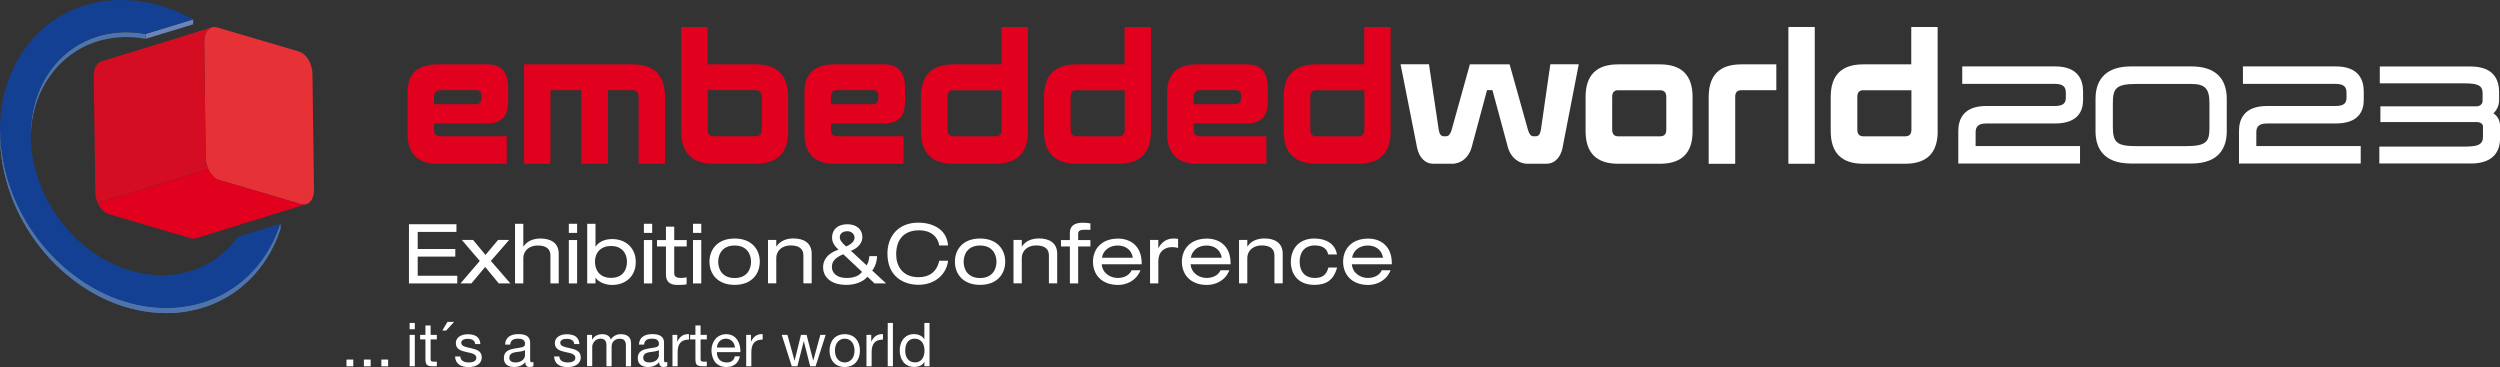 <?xml version="1.0" encoding="UTF-8"?><svg id="Layer_2" xmlns="http://www.w3.org/2000/svg" xmlns:xlink="http://www.w3.org/1999/xlink" viewBox="0 0 329.01 48.3"><rect x="0" y="0" width="329.01" height="48.3" fill="#333333" stroke="none"/><defs><style>.cls-1{fill:none;}.cls-2{clip-path:url(#clippath);}.cls-3{fill:#e63137;}.cls-4{fill:#fff;}.cls-5{fill:#6a84b7;}.cls-6{fill:#d40d22;}.cls-7{fill:#e2001f;}.cls-8{fill:#134093;}.cls-9{fill:#4f73ab;}.cls-10{clip-path:url(#clippath-1);}</style><clipPath id="clippath"><path class="cls-1" d="M16.1,4.25c-7.12,.29-12.06,6.07-12.06,13.48v.64c0-7.4,4.94-13.19,12.06-13.48,.18,0,.36-.01,.54-.01,.84,0,1.68,.08,2.51,.23v-.64c-.83-.15-1.67-.23-2.51-.23-.18,0-.36,0-.54,.01"/></clipPath><clipPath id="clippath-1"><path class="cls-1" d="M0,17.74C0,19.01,.11,20.33,.36,21.67c1.96,10.94,11.49,19.53,21.49,19.53,.23,0,.47,0,.7-.01,6.98-.28,12.31-4.73,14.36-11.09v-.64c-2.05,6.35-7.38,10.8-14.36,11.08-.24,0-.47,.01-.7,.01C11.85,40.55,2.31,31.96,.36,21.02,.11,19.68,0,18.37,0,17.09v.65Z"/></clipPath></defs><g id="Header"><g><g><polygon class="cls-4" points="53.82 29.51 60.07 29.51 60.07 30.52 54.97 30.52 54.97 32.77 59.92 32.77 59.92 33.77 54.97 33.77 54.97 36.29 60.18 36.29 60.18 37.3 53.82 37.3 53.82 29.51"/><polygon class="cls-4" points="65.55 31.58 67 31.58 64.6 34.34 67.17 37.3 65.64 37.3 63.85 35.13 62.04 37.3 60.6 37.3 63.14 34.34 60.78 31.58 62.26 31.58 63.89 33.55 65.55 31.58"/><g><path class="cls-4" d="M67.78,29.45h1.09v3h.02c.51-.8,1.42-1.06,2.24-1.06,1.37,0,2.4,.59,2.4,2.02v3.89h-1.09v-3.67c0-.84-.52-1.32-1.69-1.32-.99,0-1.88,.58-1.88,1.7v3.29h-1.09v-7.85Z"/><path class="cls-4" d="M74.86,29.45h1.09v1.2h-1.09v-1.2Zm0,2.14h1.09v5.71h-1.09v-5.71Z"/><path class="cls-4" d="M77.28,29.45h1.09v3h.02c.44-.69,1.32-.99,2.17-.99,1.72,0,3.11,1.1,3.11,3.02s-1.38,3.02-3.11,3.02c-.84,0-1.74-.33-2.17-.93h-.02v.73h-1.09v-7.85Zm3.14,2.92c-1.28,0-2.12,.8-2.12,2.1,0,1.08,.63,2.1,2.12,2.1s2.09-1.02,2.09-2.1c0-1.31-.83-2.1-2.09-2.1"/><path class="cls-4" d="M84.74,29.45h1.09v1.2h-1.09v-1.2Zm0,2.14h1.09v5.71h-1.09v-5.71Z"/><path class="cls-4" d="M87.64,29.83h1.09v1.76h1.64v.85h-1.64v3.52c0,.46,.33,.62,.88,.62,.25,0,.5-.03,.75-.08v.92c-.37,.07-.77,.08-1.22,.08-1.07,0-1.5-.52-1.5-1.35v-3.71h-1.18v-.85h1.18v-1.76Z"/><path class="cls-4" d="M91.2,29.45h1.09v1.2h-1.09v-1.2Zm0,2.14h1.09v5.71h-1.09v-5.71Z"/><path class="cls-4" d="M96.68,31.39c2.22,0,3.31,1.41,3.31,3.05s-1.09,3.05-3.31,3.05-3.31-1.41-3.31-3.05,1.09-3.05,3.31-3.05m0,.92c-1.58,0-2.16,1.1-2.16,2.14s.58,2.14,2.16,2.14,2.16-1.1,2.16-2.14-.58-2.14-2.16-2.14"/><path class="cls-4" d="M101.07,31.58h1.09v.86h.02c.51-.8,1.42-1.06,2.24-1.06,1.37,0,2.4,.59,2.4,2.02v3.89h-1.09v-3.67c0-.84-.52-1.32-1.69-1.32-.99,0-1.88,.58-1.88,1.7v3.29h-1.09v-5.71Z"/><path class="cls-4" d="M114.16,36.41c-.59,.72-1.68,1.08-2.77,1.08-2.34,0-3.07-1.29-3.07-2.32,0-.97,.58-1.82,2.03-2.32-.69-.61-.85-1.14-.85-1.58,0-1.05,.73-1.76,2.02-1.76s1.97,.76,1.97,1.69c0,.61-.36,1.35-1.5,1.81l2.06,1.91c.22-.36,.32-.68,.36-1.21h1.02c-.02,.6-.17,1.24-.64,1.9l1.83,1.69h-1.52l-.94-.88Zm-3.19-2.95c-1.21,.51-1.49,1.06-1.49,1.68s.45,1.44,1.97,1.44c.76,0,1.54-.19,2-.8l-2.47-2.32Zm.37-1.02c.82-.34,1.12-.77,1.12-1.17,0-.45-.39-.84-.94-.84-.7,0-1,.39-1,.78s.27,.72,.82,1.22"/><path class="cls-4" d="M123.61,32.31c-.17-1.08-1.02-2-2.66-2-1.84,0-3.01,1.06-3.01,3.18,0,1.47,.8,2.99,2.94,2.99,1.36,0,2.4-.65,2.73-2.17h1.16c-.18,1.72-1.67,3.17-3.89,3.17-1.96,0-4.09-1.08-4.09-4.11,0-2.27,1.42-4.07,4.08-4.07,1.56,0,3.71,.66,3.9,3h-1.16Z"/><path class="cls-4" d="M128.98,31.39c2.22,0,3.31,1.41,3.31,3.05s-1.09,3.05-3.31,3.05-3.31-1.41-3.31-3.05,1.09-3.05,3.31-3.05m0,.92c-1.58,0-2.16,1.1-2.16,2.14s.58,2.14,2.16,2.14,2.16-1.1,2.16-2.14-.58-2.14-2.16-2.14"/><path class="cls-4" d="M133.38,31.58h1.09v.86h.02c.51-.8,1.42-1.06,2.24-1.06,1.37,0,2.4,.59,2.4,2.02v3.89h-1.09v-3.67c0-.84-.52-1.32-1.69-1.32-.99,0-1.88,.58-1.88,1.7v3.29h-1.09v-5.71Z"/><path class="cls-4" d="M140.79,30.73c0-1.06,.65-1.42,1.76-1.42,.34,0,.63,.05,.95,.09v.85c-.21-.01-.41-.02-.61-.02-.71,0-1,.09-1,.56v.8h1.61v.85h-1.61v4.86h-1.09v-4.86h-1.17v-.85h1.17v-.85Z"/><path class="cls-4" d="M144.99,34.77c.09,1.18,1.13,1.81,2.1,1.81,.62,0,1.47-.21,1.84-1.01h1.16c-.55,1.37-1.82,1.93-2.94,1.93-2.22,0-3.31-1.41-3.31-3.05s1.09-3.05,3.31-3.05c1.5,0,3.1,.87,3.1,3.24v.14h-5.25Zm4.1-.85c-.16-1.04-.97-1.61-2-1.61s-1.91,.59-2.07,1.61h4.07Z"/><path class="cls-4" d="M151.35,31.58h1.09v1.05h.02c.51-.91,1.24-1.24,1.96-1.24,.27,0,.41,.01,.62,.06v1.18c-.27-.07-.48-.11-.77-.11-1.08,0-1.83,.63-1.83,1.88v2.9h-1.09v-5.71Z"/><path class="cls-4" d="M156.69,34.77c.09,1.18,1.13,1.81,2.1,1.81,.62,0,1.47-.21,1.84-1.01h1.16c-.54,1.37-1.82,1.93-2.94,1.93-2.22,0-3.31-1.41-3.31-3.05s1.09-3.05,3.31-3.05c1.5,0,3.1,.87,3.1,3.24v.14h-5.26Zm4.1-.85c-.16-1.04-.97-1.61-2-1.61s-1.91,.59-2.07,1.61h4.07Z"/><path class="cls-4" d="M163.06,31.58h1.09v.86h.02c.51-.8,1.42-1.06,2.24-1.06,1.37,0,2.4,.59,2.4,2.02v3.89h-1.09v-3.67c0-.84-.52-1.32-1.69-1.32-.99,0-1.88,.58-1.88,1.7v3.29h-1.09v-5.71Z"/><path class="cls-4" d="M175.97,35.2c-.46,1.71-1.49,2.29-2.98,2.29-2.27,0-3.11-1.54-3.11-3.02,0-1.69,1.04-3.08,3.1-3.08,1.53,0,2.74,.69,2.97,2.1h-1.16c-.13-.74-.72-1.19-1.73-1.19-1.4,0-2.02,.92-2.02,2.14s.62,2.14,2.02,2.14c.98,0,1.52-.42,1.76-1.37h1.16Z"/><path class="cls-4" d="M177.91,34.77c.09,1.18,1.13,1.81,2.1,1.81,.62,0,1.47-.21,1.84-1.01h1.16c-.55,1.37-1.82,1.93-2.94,1.93-2.22,0-3.31-1.41-3.31-3.05s1.09-3.05,3.31-3.05c1.5,0,3.1,.87,3.1,3.24v.14h-5.25Zm4.1-.85c-.16-1.04-.97-1.61-2-1.61s-1.91,.59-2.07,1.61h4.07Z"/><rect class="cls-4" x="45.6" y="47.32" width=".89" height=".89"/><rect class="cls-4" x="47.89" y="47.32" width=".89" height=".89"/><rect class="cls-4" x="50.19" y="47.32" width=".89" height=".89"/><path class="cls-4" d="M54.59,43.33h-.68v-.83h.68v.83Zm-.68,.74h.68v4.13h-.68v-4.13Z"/><path class="cls-4" d="M56.67,44.07h.82v.6h-.82v2.56c0,.32,.09,.37,.51,.37h.31v.6h-.52c-.7,0-.98-.14-.98-.9v-2.63h-.7v-.6h.7v-1.24h.68v1.24Z"/><polygon class="cls-4" points="58.89 42.36 59.76 42.36 58.72 43.5 58.21 43.5 58.89 42.36"/><path class="cls-4" d="M60.58,46.9c.02,.61,.56,.8,1.11,.8,.42,0,1-.1,1-.61,0-1.06-2.7-.34-2.7-1.93,0-.83,.81-1.17,1.54-1.17,.93,0,1.63,.29,1.69,1.29h-.68c-.04-.53-.52-.69-.96-.69-.41,0-.88,.11-.88,.53,0,.48,.72,.58,1.35,.72,.68,.15,1.35,.38,1.35,1.17,0,.99-.92,1.3-1.76,1.3-.93,0-1.71-.38-1.75-1.4h.68Z"/><path class="cls-4" d="M70.19,48.19c-.12,.07-.29,.11-.49,.11-.35,0-.57-.19-.57-.64-.38,.45-.88,.64-1.45,.64-.75,0-1.37-.33-1.37-1.16,0-.93,.69-1.14,1.4-1.27,.74-.15,1.39-.09,1.39-.61,0-.6-.5-.69-.92-.69-.57,0-1,.18-1.03,.78h-.68c.04-1.02,.82-1.38,1.75-1.38,.74,0,1.55,.17,1.55,1.13v2.12c0,.32,0,.46,.22,.46,.06,0,.14-.02,.21-.04v.53Zm-1.1-2.12c-.53,.39-2.06,0-2.06,1.02,0,.45,.38,.61,.8,.61,.89,0,1.26-.55,1.26-.93v-.69Z"/><path class="cls-4" d="M73.61,46.9c.02,.61,.56,.8,1.11,.8,.42,0,1-.1,1-.61,0-1.06-2.7-.34-2.7-1.93,0-.83,.81-1.17,1.54-1.17,.93,0,1.63,.29,1.69,1.29h-.68c-.04-.53-.52-.69-.96-.69-.41,0-.88,.11-.88,.53,0,.48,.72,.58,1.35,.72,.68,.15,1.35,.38,1.35,1.17,0,.99-.92,1.3-1.76,1.3-.93,0-1.71-.38-1.75-1.4h.68Z"/><path class="cls-4" d="M77.27,44.07h.64v.61h.02c.31-.47,.75-.7,1.33-.7,.51,0,.97,.19,1.13,.7,.28-.45,.76-.7,1.29-.7,.82,0,1.37,.34,1.37,1.2v3.03h-.68v-2.71c0-.51-.14-.92-.8-.92s-1.08,.42-1.08,1.05v2.57h-.68v-2.71c0-.54-.17-.92-.77-.92-.8,0-1.1,.73-1.1,1.05v2.57h-.68v-4.13Z"/><path class="cls-4" d="M87.81,48.19c-.12,.07-.29,.11-.49,.11-.35,0-.57-.19-.57-.64-.38,.45-.88,.64-1.45,.64-.75,0-1.37-.33-1.37-1.16,0-.93,.69-1.14,1.4-1.27,.74-.15,1.39-.09,1.39-.61,0-.6-.49-.69-.92-.69-.57,0-1,.18-1.03,.78h-.68c.04-1.02,.82-1.38,1.75-1.38,.74,0,1.55,.17,1.55,1.13v2.12c0,.32,0,.46,.22,.46,.06,0,.14-.02,.21-.04v.53Zm-1.1-2.12c-.53,.39-2.06,0-2.06,1.02,0,.45,.38,.61,.8,.61,.89,0,1.26-.55,1.26-.93v-.69Z"/><path class="cls-4" d="M88.49,44.07h.64v.87h.02c.33-.67,.78-.99,1.52-.97v.72c-1.09,0-1.49,.61-1.49,1.67v1.84h-.68v-4.13Z"/><path class="cls-4" d="M92.2,44.07h.82v.6h-.82v2.56c0,.32,.09,.37,.51,.37h.31v.6h-.52c-.7,0-.98-.14-.98-.9v-2.63h-.7v-.6h.7v-1.24h.68v1.24Z"/><path class="cls-4" d="M97.37,46.89c-.18,.92-.83,1.41-1.76,1.41-1.32,0-1.94-.92-1.98-2.17,0-1.25,.81-2.15,1.94-2.15,1.46,0,1.91,1.37,1.87,2.36h-3.09c-.02,.72,.38,1.36,1.29,1.36,.57,0,.95-.26,1.07-.81h.67Zm-.65-1.15c-.04-.65-.51-1.17-1.19-1.17s-1.14,.53-1.18,1.17h2.37Z"/><path class="cls-4" d="M98.19,44.07h.64v.87h.02c.33-.67,.78-.99,1.52-.97v.72c-1.09,0-1.49,.61-1.49,1.67v1.84h-.68v-4.13Z"/><polygon class="cls-4" points="107.34 48.2 106.62 48.2 105.79 44.92 105.77 44.92 104.94 48.2 104.2 48.2 102.88 44.07 103.63 44.07 104.56 47.45 104.58 47.45 105.41 44.07 106.15 44.07 107.02 47.45 107.03 47.45 107.96 44.07 108.66 44.07 107.34 48.2"/><path class="cls-4" d="M111.17,43.98c1.31,0,2,.95,2,2.16s-.69,2.16-2,2.16-2-.95-2-2.16,.69-2.16,2-2.16m0,3.72c.71,0,1.29-.56,1.29-1.56s-.57-1.57-1.29-1.57-1.29,.57-1.29,1.57,.57,1.56,1.29,1.56"/><path class="cls-4" d="M114.02,44.07h.64v.87h.02c.33-.67,.78-.99,1.52-.97v.72c-1.09,0-1.49,.61-1.49,1.67v1.84h-.68v-4.13Z"/><rect class="cls-4" x="116.83" y="42.5" width=".68" height="5.7"/><path class="cls-4" d="M122.33,48.2h-.68v-.56h-.02c-.22,.46-.74,.65-1.32,.65-1.27,0-1.9-1.01-1.9-2.17s.62-2.15,1.89-2.15c.41,0,1.04,.16,1.33,.65h.02v-2.12h.68v5.7Zm-1.92-.5c.92,0,1.26-.79,1.26-1.56,0-.81-.37-1.57-1.3-1.57s-1.24,.79-1.24,1.6,.4,1.52,1.28,1.52"/><path class="cls-7" d="M66.87,13.39c0,1.95-.89,2.85-2.74,2.85h-7.01v.83c0,.57,.27,.86,.8,.86h8.77v3.62h-9.07c-2.65,0-3.98-1.32-3.98-3.97v-5.47c0-2.44,1.33-3.64,3.98-3.64h6.51c1.83,0,2.74,1.01,2.74,3.05v1.87Zm-8.95-1.52c-.53,0-.8,.31-.8,.94v.9h5.58c.45,0,.68-.33,.68-.97,0-.59-.23-.88-.68-.88h-4.78Z"/><path class="cls-7" d="M87.53,21.55h-3.49V12.73c0-.57-.27-.86-.8-.86h-3.24v9.68h-3.5V11.87h-4.06v9.68h-3.47V8.47h14.26c2.86,0,4.29,1.43,4.29,4.3v8.78Z"/><path class="cls-7" d="M103.73,17.25c0,2.88-1.42,4.3-4.29,4.3h-5.5c-2.86,0-4.29-1.43-4.29-4.3V3.55h3.47v4.92h6.31c2.86,0,4.29,1.43,4.29,4.3v4.48Zm-10.6-5.38v5.18c0,.59,.27,.88,.82,.88h5.5c.53,0,.8-.29,.8-.88v-4.33c0-.57-.27-.86-.8-.86h-6.31Z"/><path class="cls-7" d="M119.1,13.39c0,1.95-.89,2.85-2.74,2.85h-7.01v.83c0,.57,.27,.86,.8,.86h8.77v3.62h-9.07c-2.65,0-3.98-1.32-3.98-3.97v-5.47c0-2.44,1.33-3.64,3.98-3.64h6.51c1.83,0,2.74,1.01,2.74,3.05v1.87Zm-8.95-1.52c-.53,0-.8,.31-.8,.94v.9h5.58c.44,0,.68-.33,.68-.97,0-.59-.23-.88-.68-.88h-4.78Z"/><path class="cls-7" d="M135.28,17.25c0,2.88-1.42,4.3-4.29,4.3h-5.5c-2.86,0-4.29-1.43-4.29-4.3v-4.48c0-2.88,1.42-4.3,4.29-4.3h6.31V3.55h3.47v13.7Zm-9.78-5.38c-.53,0-.8,.29-.8,.86v4.33c0,.59,.27,.88,.8,.88h5.5c.55,0,.82-.29,.82-.88v-5.18h-6.31Z"/><path class="cls-7" d="M151.48,17.25c0,2.88-1.42,4.3-4.29,4.3h-5.5c-2.86,0-4.29-1.43-4.29-4.3v-4.48c0-2.88,1.42-4.3,4.29-4.3h6.31V3.55h3.47v13.7Zm-9.78-5.38c-.53,0-.8,.29-.8,.86v4.33c0,.59,.27,.88,.8,.88h5.5c.55,0,.82-.29,.82-.88v-5.18h-6.31Z"/><path class="cls-7" d="M166.84,13.39c0,1.95-.89,2.85-2.74,2.85h-7.01v.83c0,.57,.27,.86,.8,.86h8.77v3.62h-9.07c-2.65,0-3.98-1.32-3.98-3.97v-5.47c0-2.44,1.33-3.64,3.98-3.64h6.51c1.83,0,2.74,1.01,2.74,3.05v1.87Zm-8.95-1.52c-.53,0-.8,.31-.8,.94v.9h5.58c.44,0,.68-.33,.68-.97,0-.59-.23-.88-.68-.88h-4.78Z"/><path class="cls-7" d="M183.02,17.25c0,2.88-1.42,4.3-4.29,4.3h-5.5c-2.86,0-4.29-1.43-4.29-4.3v-4.48c0-2.88,1.42-4.3,4.29-4.3h6.31V3.55h3.47v13.7Zm-9.78-5.38c-.53,0-.8,.29-.8,.86v4.33c0,.59,.27,.88,.8,.88h5.5c.55,0,.82-.29,.82-.88v-5.18h-6.31Z"/><path class="cls-4" d="M205.65,19.42c-.27,1.34-1.1,2.13-2.1,2.13h-2.53c-1.19,0-2.22-.88-2.56-2.11l-2.05-7.58h-.71l-2.04,7.58c-.34,1.23-1.35,2.11-2.54,2.11h-2.53c-1,0-1.83-.79-2.1-2.13l-2.17-10.96h3.74l1.28,8.61c.09,.57,.3,.86,.64,.86h.37c.3,0,.53-.29,.69-.83l2.4-8.63h5.23l2.42,8.63c.16,.55,.39,.83,.69,.83h.37c.34,0,.55-.29,.64-.86l1.24-8.61h3.74l-2.13,10.96Z"/><path class="cls-4" d="M222.75,17.29c0,2.83-1.42,4.26-4.29,4.26h-5.5c-2.86,0-4.29-1.43-4.29-4.3v-4.48c0-2.88,1.42-4.3,4.29-4.3h5.5c2.86,0,4.29,1.43,4.29,4.3v4.52Zm-9.78-5.42c-.53,0-.8,.29-.8,.86v4.33c0,.59,.27,.88,.8,.88h5.5c.55,0,.82-.29,.82-.83v-4.37c0-.57-.27-.86-.82-.86h-5.5Z"/><path class="cls-4" d="M233.77,11.87h-4.61c-.53,0-.8,.29-.8,.86v8.83h-3.49V12.77c0-2.88,1.42-4.3,4.29-4.3h4.61v3.4Z"/><rect class="cls-4" x="235.36" y="3.55" width="3.47" height="18"/><path class="cls-4" d="M255.01,17.25c0,2.88-1.42,4.3-4.29,4.3h-5.5c-2.86,0-4.29-1.43-4.29-4.3v-4.48c0-2.88,1.42-4.3,4.29-4.3h6.31V3.55h3.47v13.7Zm-9.78-5.38c-.53,0-.8,.29-.8,.86v4.33c0,.59,.27,.88,.8,.88h5.5c.55,0,.82-.29,.82-.88v-5.18h-6.31Z"/><path class="cls-3" d="M39.38,6.8c.94,.28,1.72,1.58,1.74,2.91l.2,15.26c.02,1.32-.74,2.18-1.68,1.9l-10.83-3.19c-.94-.28-1.72-1.58-1.74-2.91l-.2-15.27c-.02-1.32,.74-2.18,1.68-1.9l10.83,3.19Z"/><path class="cls-7" d="M39.64,26.87l-10.83-3.19c-.4-.12-.77-.43-1.07-.84-.13-.18-.25-.39-.34-.6l-14.53,4.49c.1,.22,.21,.42,.34,.6,.3,.42,.67,.73,1.07,.84l10.83,3.19c.24,.07,.46,.07,.66,0l14.53-4.49c-.2,.06-.43,.06-.66,0"/><path class="cls-6" d="M27.14,4.26c.1-.18,.21-.33,.35-.44,.12-.1,.25-.18,.4-.22l-14.53,4.48c-.14,.04-.28,.12-.4,.22-.14,.11-.25,.26-.35,.44-.18,.33-.28,.75-.27,1.25l.2,15.31h0c0,.23,.03,.46,.08,.68,.06,.26,.14,.51,.24,.74l14.53-4.49c-.1-.23-.19-.48-.24-.74-.05-.24-.08-.48-.08-.72h0l-.19-15.27c0-.49,.09-.92,.27-1.24"/><polygon class="cls-5" points="25.42 2.55 25.42 3.2 19.16 5.11 19.16 4.47 25.42 2.55"/></g><g class="cls-2"><path class="cls-9" d="M16.64,4.24c-.18,0-.36,0-.54,.01-4.03,.16-7.37,2.09-9.5,5.08-.56,.79-1.04,1.65-1.42,2.57-.37,.89-.66,1.82-.85,2.81-.19,.97-.29,1.98-.29,3.02v.64c0-1.04,.1-2.05,.29-3.02,.19-.99,.48-1.93,.85-2.81,.38-.92,.86-1.78,1.42-2.56,2.13-2.99,5.46-4.92,9.5-5.08,.18,0,.36-.01,.54-.01,.84,0,1.68,.08,2.51,.23v-.64c-.83-.15-1.67-.23-2.51-.23"/></g><g><path class="cls-8" d="M31.31,31.16l5.59-1.71c-2.05,6.35-7.38,10.81-14.36,11.08-.24,0-.47,.01-.7,.01C11.85,40.55,2.31,31.96,.36,21.02-1.65,9.83,5.03,.42,15.28,.01c.24,0,.47-.01,.7-.01,3.28,0,6.5,.92,9.43,2.55l-6.26,1.91c-.83-.15-1.67-.23-2.51-.23-.18,0-.36,0-.54,.01-8.09,.32-13.36,7.75-11.78,16.57,1.55,8.63,9.07,15.41,16.96,15.41,.18,0,.37,0,.55-.01,4.02-.16,7.35-2.08,9.48-5.06"/><path class="cls-9" d="M0,17.74v-.65C0,18.37,.11,19.68,.36,21.02c1.96,10.94,11.49,19.53,21.49,19.53,.23,0,.47,0,.7-.01,6.98-.28,12.31-4.73,14.36-11.08v.64c-2.05,6.35-7.38,10.81-14.36,11.09-.24,0-.47,.01-.7,.01C11.85,41.2,2.31,32.61,.36,21.67,.11,20.33,0,19.01,0,17.74"/></g><g class="cls-10"><path class="cls-9" d="M36.39,30.85c-.49,1.17-1.1,2.26-1.81,3.26-2.7,3.78-6.92,6.23-12.03,6.43-.24,0-.47,.01-.7,.01C11.85,40.55,2.31,31.96,.36,21.02,.11,19.68,0,18.37,0,17.09v.65C0,19.01,.11,20.33,.36,21.67c1.96,10.94,11.49,19.53,21.49,19.53,.23,0,.47,0,.7-.01,5.11-.21,9.33-2.65,12.03-6.43,.71-1,1.32-2.09,1.81-3.26,.19-.45,.36-.92,.52-1.4v-.64c-.15,.47-.33,.94-.52,1.39"/></g><g><path class="cls-4" d="M273.74,21.52h-16.02v-4.27c0-1.51,.64-3.3,3.68-3.3h9.06c1.25,0,1.41-.56,1.41-1.1v-.66c0-.57-.17-1.15-1.41-1.15h-12.22v-2.3h12.22c3.04,0,3.68,1.79,3.68,3.3v1.13c0,1.4-.64,3.08-3.68,3.08h-9.06c-1.23,0-1.4,.6-1.4,1.18v1.79h13.74v2.3Z"/><path class="cls-4" d="M288.39,21.52h-7.94c-3.86,0-4.67-2.31-4.67-4.24v-4.27c0-2.79,1.62-4.27,4.67-4.27h7.94c3.05,0,4.66,1.48,4.66,4.27v4.27c0,1.93-.81,4.24-4.66,4.24m-7.28-10.47c-2.63,0-3.05,.59-3.05,2.51v3.18c0,2.03,.57,2.49,3.05,2.49h6.61c2.79,0,3.05-.68,3.05-2.49v-3.18c0-1.9-.58-2.51-2.38-2.51h-7.28Z"/></g><path class="cls-4" d="M310.68,21.52h-16.02v-4.27c0-1.51,.64-3.3,3.68-3.3h9.06c1.25,0,1.41-.56,1.41-1.1v-.66c0-.57-.17-1.15-1.41-1.15h-12.22v-2.3h12.22c3.04,0,3.68,1.79,3.68,3.3v1.13c0,1.4-.64,3.08-3.68,3.08h-9.06c-1.23,0-1.4,.6-1.4,1.18v1.79h13.74v2.3Z"/></g><path class="cls-4" d="M325.13,21.51h-12v-2.22h11.28c.4,0,.76-.02,1.08-.06,.29-.03,.54-.1,.74-.2,.17-.09,.3-.21,.4-.37,.1-.17,.14-.4,.14-.69v-1.29c0-.2-.06-.33-.2-.43-.18-.13-.38-.19-.63-.19h-12.67v-2.07h12.67c.22,0,.4-.07,.56-.21,.15-.14,.22-.31,.22-.54v-.98c0-.27-.05-.49-.14-.66-.09-.16-.22-.27-.38-.36-.2-.1-.44-.17-.73-.21-.31-.04-.67-.06-1.05-.06h-11.23v-2.22h11.95c3.1,0,3.75,1.82,3.75,3.35v1.04c0,.49-.12,.94-.37,1.32-.11,.17-.23,.32-.38,.45,.15,.1,.28,.21,.41,.35,.31,.35,.47,.81,.47,1.36v1.55c0,1.53-.67,3.35-3.88,3.35Z"/></g></g></svg>